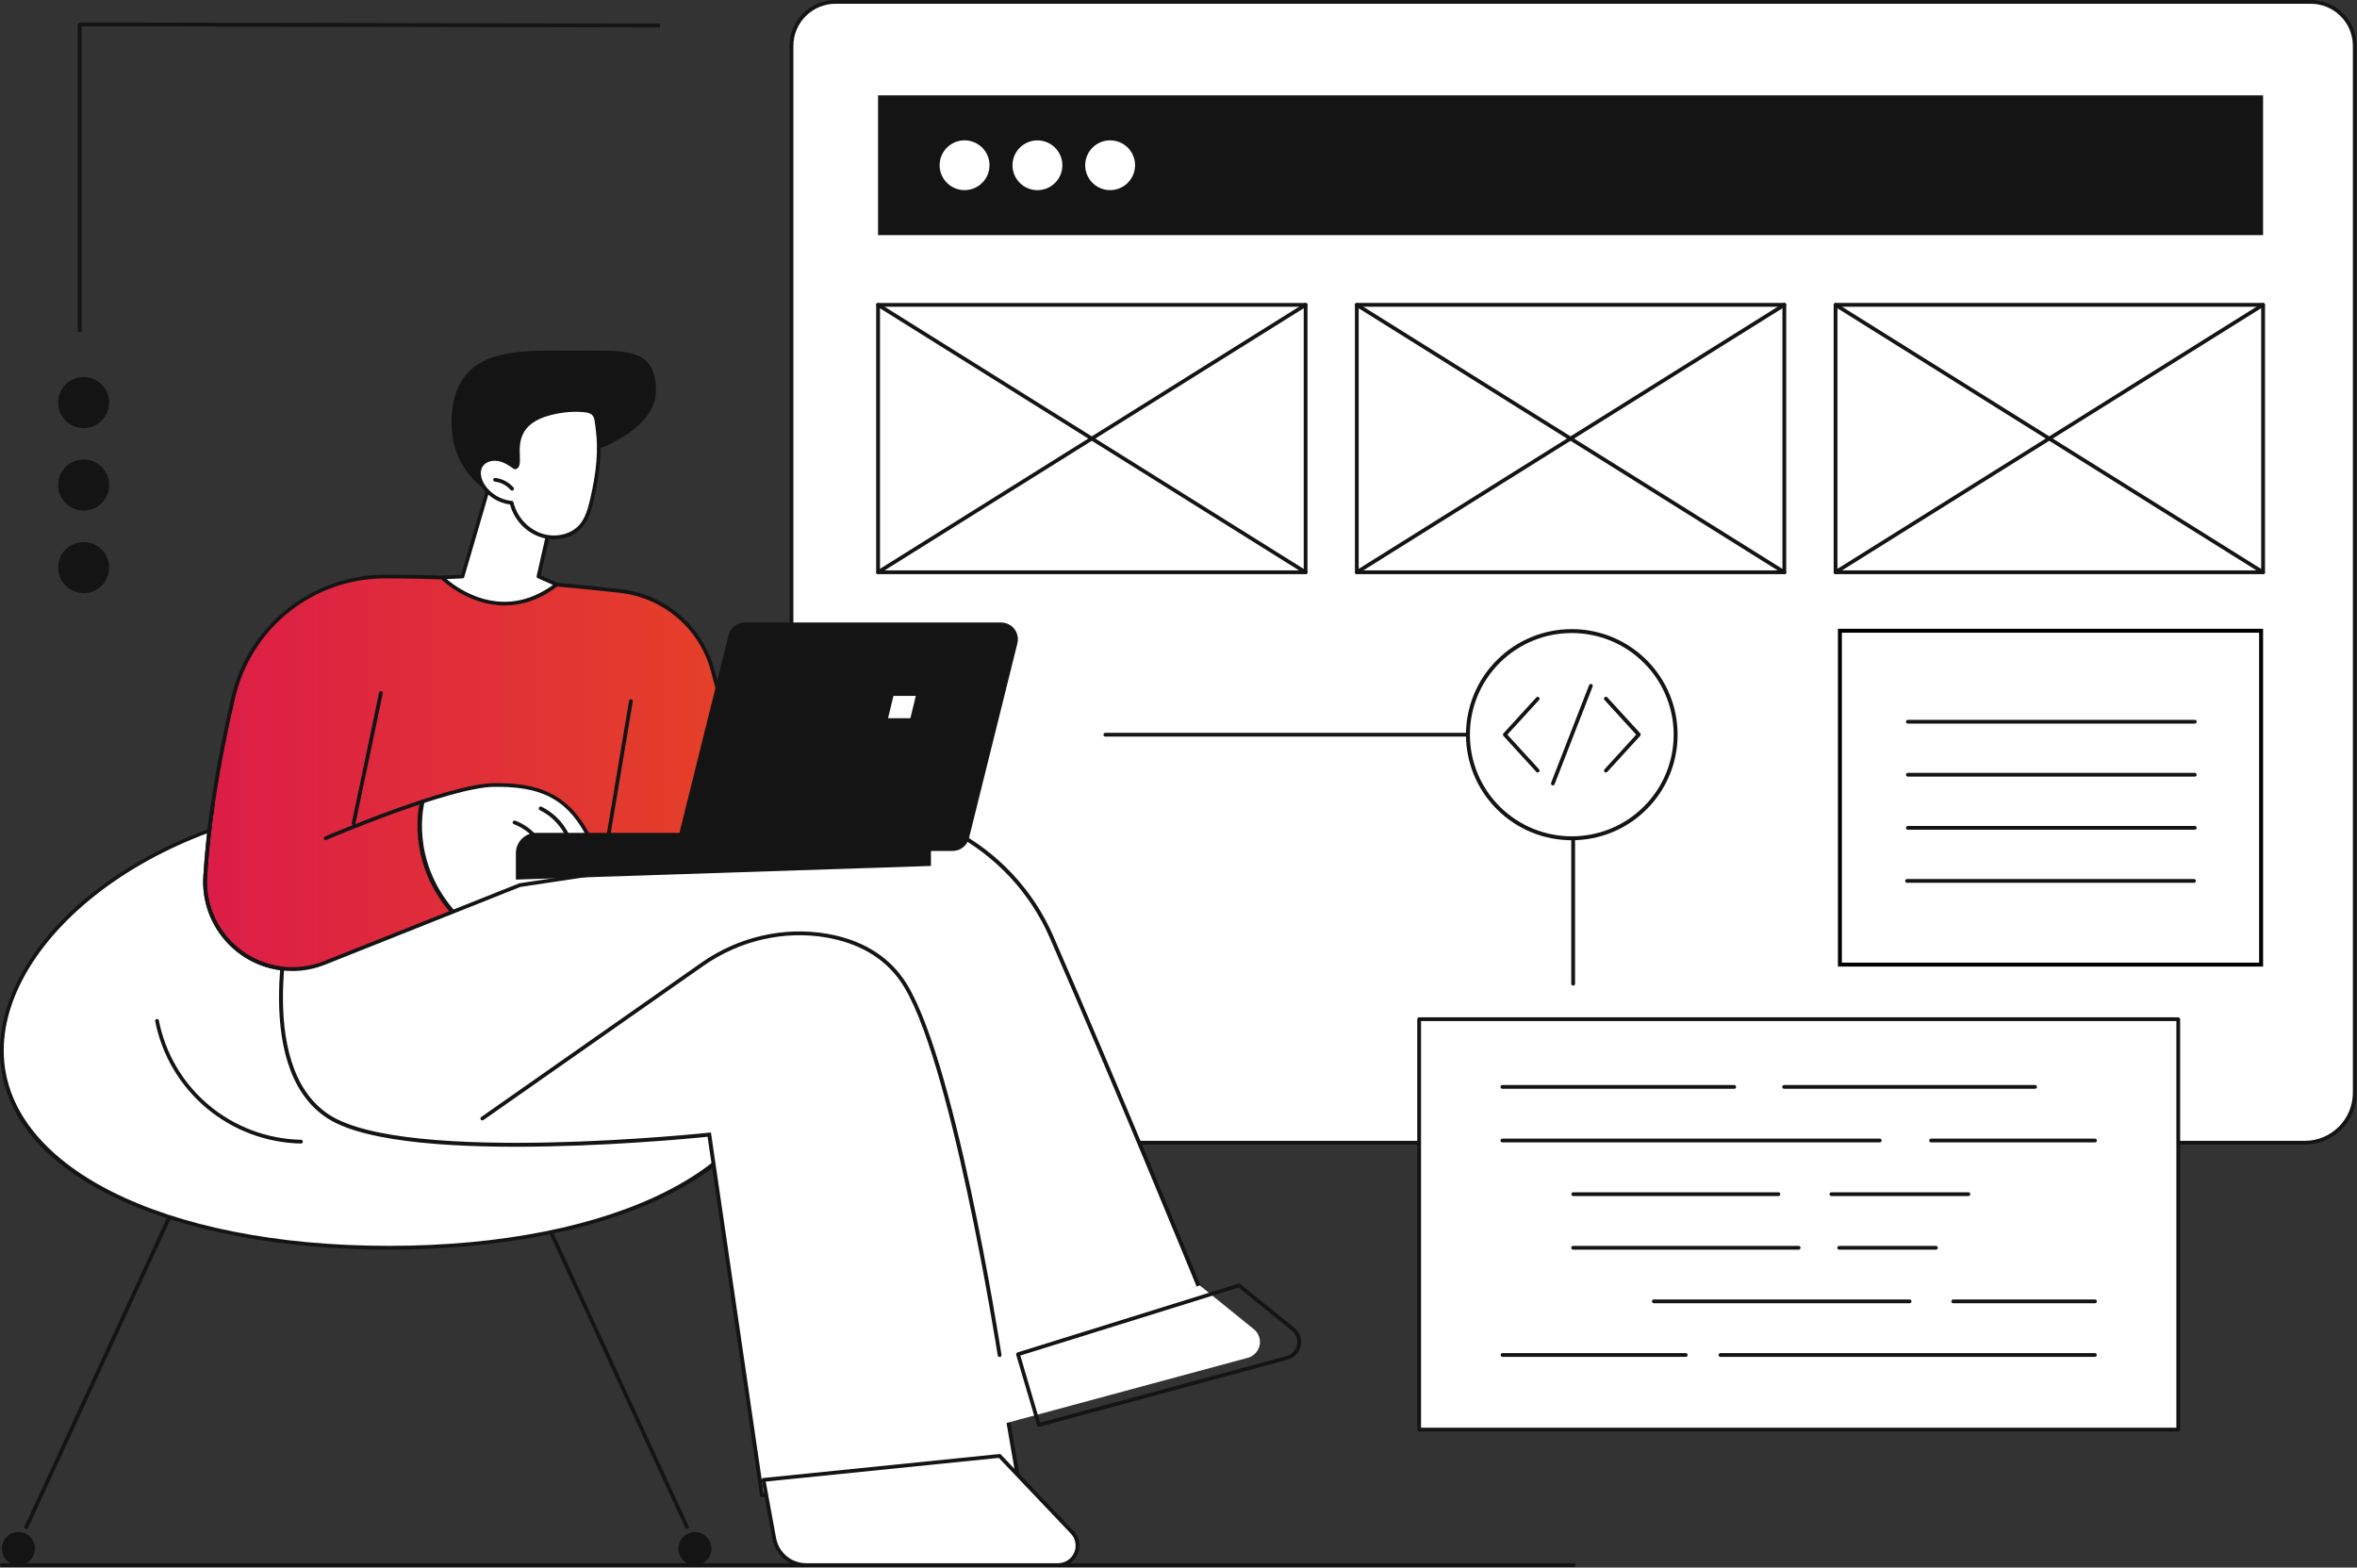 <svg width="600" height="399" viewBox="0 0 600 399" fill="none" xmlns="http://www.w3.org/2000/svg">
<rect x="0" y="0" width="600" height="399" fill="#333333" stroke="none"/>
<path d="M400.57 398.86H0.48C0.35 398.86 0.23 398.81 0.14 398.72C0.05 398.63 0 398.51 0 398.38C0 398.25 0.05 398.13 0.14 398.04C0.23 397.95 0.35 397.9 0.48 397.9H400.58C400.71 397.9 400.83 397.95 400.92 398.04C401.01 398.13 401.06 398.25 401.06 398.38C401.06 398.51 401.01 398.63 400.92 398.72C400.83 398.81 400.71 398.86 400.58 398.86H400.57Z" fill="#141414"/>
<path d="M212.7 290.86C209.72 290.86 206.87 289.68 204.77 287.58C202.67 285.48 201.49 282.64 201.49 279.67V11.66C201.49 8.69 202.67 5.85 204.78 3.75C206.88 1.65 209.74 0.47 212.71 0.47H588.23C591.2 0.47 594.06 1.65 596.16 3.75C598.26 5.85 599.44 8.69 599.44 11.66V278.17C599.44 281.54 598.1 284.76 595.71 287.14C593.32 289.52 590.09 290.86 586.72 290.86H212.7Z" fill="white"/>
<path d="M586.71 291.34H212.7C209.6 291.34 206.63 290.11 204.43 287.92C202.24 285.73 201 282.77 201 279.67V11.66C201 8.57 202.24 5.6 204.43 3.42C206.62 1.23 209.59 0 212.69 0H588.21C591.31 0 594.28 1.23 596.48 3.42C598.67 5.61 599.91 8.57 599.91 11.67V278.18C599.91 281.67 598.51 285.02 596.03 287.49C593.55 289.96 590.2 291.35 586.69 291.35L586.71 291.34ZM212.7 0.96C209.85 0.96 207.13 2.09 205.11 4.1C203.1 6.11 201.97 8.83 201.96 11.67V279.68C201.96 282.52 203.09 285.24 205.11 287.25C207.12 289.26 209.85 290.39 212.7 290.39H586.71C589.95 290.39 593.06 289.1 595.36 286.81C597.65 284.52 598.94 281.42 598.95 278.18V11.66C598.95 8.82 597.82 6.1 595.81 4.1C593.8 2.09 591.07 0.96 588.23 0.96H212.7Z" fill="#141414"/>
<path d="M576.09 146.15H467.26C467.2 146.15 467.13 146.14 467.08 146.11C467.02 146.09 466.97 146.05 466.92 146C466.88 145.96 466.84 145.9 466.82 145.84C466.8 145.78 466.78 145.72 466.78 145.66V77.59C466.78 77.53 466.79 77.46 466.82 77.41C466.84 77.35 466.88 77.3 466.92 77.25C466.97 77.21 467.02 77.17 467.08 77.15C467.14 77.13 467.2 77.11 467.26 77.11H576.09C576.15 77.11 576.22 77.12 576.27 77.15C576.33 77.17 576.38 77.21 576.43 77.25C576.48 77.29 576.51 77.35 576.54 77.41C576.56 77.47 576.58 77.53 576.58 77.59V145.66C576.58 145.72 576.57 145.79 576.54 145.84C576.52 145.9 576.48 145.95 576.44 146C576.39 146.05 576.34 146.08 576.28 146.11C576.22 146.13 576.16 146.15 576.1 146.15H576.09ZM467.74 145.19H575.61V78.08H467.74V145.19Z" fill="#141414"/>
<path d="M576.09 146.15C576 146.15 575.91 146.12 575.83 146.08L467 78.01C466.95 77.98 466.9 77.93 466.86 77.88C466.82 77.83 466.8 77.77 466.78 77.71C466.77 77.65 466.77 77.59 466.78 77.52C466.79 77.46 466.81 77.4 466.85 77.35C466.88 77.3 466.93 77.25 466.98 77.21C467.03 77.17 467.09 77.15 467.15 77.13C467.21 77.12 467.27 77.11 467.34 77.13C467.4 77.14 467.46 77.16 467.51 77.2L576.34 145.27C576.43 145.33 576.5 145.41 576.54 145.51C576.58 145.61 576.58 145.71 576.55 145.82C576.52 145.92 576.46 146.01 576.38 146.07C576.3 146.13 576.19 146.17 576.09 146.17V146.15Z" fill="#141414"/>
<path d="M467.25 146.15C467.15 146.15 467.04 146.12 466.96 146.05C466.88 145.99 466.82 145.9 466.79 145.8C466.76 145.7 466.77 145.59 466.8 145.49C466.84 145.39 466.91 145.31 467 145.25L575.83 77.18C575.94 77.11 576.07 77.09 576.19 77.12C576.31 77.15 576.42 77.22 576.49 77.33C576.56 77.44 576.58 77.57 576.55 77.69C576.52 77.81 576.44 77.92 576.34 77.99L467.51 146.06C467.43 146.11 467.34 146.13 467.25 146.13V146.15Z" fill="#141414"/>
<path d="M332.36 146.15H223.52C223.39 146.15 223.27 146.1 223.18 146.01C223.09 145.92 223.04 145.8 223.04 145.67V77.6C223.04 77.47 223.09 77.35 223.18 77.26C223.27 77.17 223.39 77.12 223.52 77.12H332.36C332.49 77.12 332.61 77.17 332.7 77.26C332.79 77.35 332.84 77.47 332.84 77.6V145.67C332.84 145.8 332.79 145.92 332.7 146.01C332.61 146.1 332.49 146.15 332.36 146.15ZM224.01 145.19H331.88V78.08H224.01V145.19Z" fill="#141414"/>
<path d="M332.36 146.15C332.27 146.15 332.18 146.12 332.11 146.08L223.27 78.01C223.16 77.94 223.09 77.83 223.06 77.71C223.03 77.59 223.06 77.46 223.12 77.35C223.19 77.24 223.3 77.17 223.42 77.14C223.54 77.11 223.68 77.14 223.78 77.2L332.61 145.27C332.7 145.33 332.76 145.41 332.8 145.51C332.84 145.61 332.84 145.71 332.81 145.81C332.78 145.91 332.72 146 332.64 146.06C332.56 146.12 332.46 146.16 332.35 146.16H332.36V146.15Z" fill="#141414"/>
<path d="M223.52 146.15C223.42 146.15 223.31 146.11 223.23 146.05C223.15 145.99 223.09 145.9 223.06 145.8C223.03 145.7 223.04 145.59 223.07 145.5C223.11 145.4 223.17 145.32 223.26 145.26L332.1 77.19C332.15 77.16 332.21 77.13 332.27 77.12C332.33 77.11 332.4 77.12 332.46 77.12C332.52 77.13 332.58 77.16 332.63 77.2C332.68 77.24 332.73 77.28 332.76 77.34C332.79 77.39 332.82 77.45 332.83 77.51C332.84 77.57 332.83 77.64 332.83 77.7C332.83 77.76 332.79 77.82 332.75 77.87C332.71 77.92 332.67 77.97 332.61 78L223.77 146.07C223.7 146.12 223.61 146.14 223.52 146.14V146.15Z" fill="#141414"/>
<path d="M576.09 24.27H223.52V59.85H576.09V24.27Z" fill="#141414"/>
<path d="M251.84 42.83C252.27 39.36 249.79 36.2 246.31 35.77C242.83 35.35 239.66 37.82 239.24 41.29C238.81 44.76 241.29 47.92 244.77 48.35C248.25 48.77 251.42 46.3 251.84 42.83Z" fill="white"/>
<path d="M270.27 43.51C271.07 40.1 268.94 36.7 265.53 35.9C262.11 35.11 258.7 37.22 257.91 40.63C257.11 44.04 259.24 47.44 262.65 48.24C266.07 49.03 269.48 46.92 270.27 43.51Z" fill="white"/>
<path d="M288.93 42.45C289.15 38.96 286.49 35.95 282.99 35.74C279.49 35.52 276.48 38.18 276.26 41.67C276.04 45.16 278.7 48.17 282.2 48.38C285.7 48.6 288.71 45.94 288.93 42.45Z" fill="white"/>
<path d="M575.59 160.55V245.531H468.37V160.55H575.59Z" fill="white" stroke="black"/>
<path d="M454.22 146.15H345.39C345.33 146.15 345.26 146.14 345.21 146.11C345.15 146.09 345.1 146.05 345.05 146C345 145.96 344.97 145.9 344.95 145.84C344.93 145.78 344.91 145.72 344.91 145.66V77.59C344.91 77.53 344.92 77.46 344.95 77.41C344.97 77.35 345.01 77.3 345.05 77.25C345.09 77.21 345.15 77.17 345.21 77.15C345.27 77.13 345.33 77.11 345.39 77.11H454.22C454.28 77.11 454.35 77.12 454.4 77.15C454.46 77.17 454.51 77.21 454.56 77.25C454.6 77.29 454.64 77.35 454.66 77.41C454.68 77.47 454.7 77.53 454.7 77.59V145.66C454.7 145.79 454.65 145.91 454.56 146C454.47 146.09 454.35 146.14 454.22 146.14V146.15ZM345.87 145.19H453.74V78.08H345.87V145.19Z" fill="#141414"/>
<path d="M454.22 146.15C454.13 146.15 454.04 146.12 453.96 146.08L345.13 78.01C345.08 77.98 345.03 77.93 344.99 77.88C344.95 77.83 344.93 77.77 344.91 77.71C344.89 77.65 344.89 77.59 344.91 77.52C344.92 77.46 344.94 77.4 344.98 77.35C345.01 77.3 345.06 77.25 345.11 77.21C345.16 77.17 345.22 77.15 345.28 77.13C345.34 77.12 345.4 77.11 345.47 77.13C345.53 77.14 345.59 77.16 345.65 77.2L454.48 145.27C454.57 145.33 454.64 145.41 454.68 145.51C454.72 145.61 454.72 145.71 454.69 145.82C454.66 145.92 454.6 146.01 454.52 146.07C454.44 146.13 454.33 146.17 454.23 146.17L454.22 146.15Z" fill="#141414"/>
<path d="M345.39 146.15C345.29 146.15 345.18 146.12 345.1 146.05C345.02 145.99 344.96 145.9 344.93 145.8C344.9 145.7 344.91 145.59 344.94 145.49C344.98 145.39 345.05 145.31 345.14 145.25L453.97 77.18C454.02 77.15 454.08 77.12 454.15 77.11C454.21 77.1 454.28 77.11 454.34 77.11C454.4 77.12 454.46 77.15 454.51 77.19C454.56 77.23 454.61 77.27 454.64 77.33C454.67 77.38 454.7 77.44 454.71 77.5C454.72 77.56 454.71 77.63 454.71 77.69C454.71 77.75 454.67 77.81 454.63 77.86C454.59 77.91 454.55 77.96 454.49 77.99L345.66 146.06C345.58 146.11 345.49 146.13 345.4 146.13L345.39 146.15Z" fill="#141414"/>
<path d="M558.71 184.19H485.67C485.54 184.19 485.42 184.14 485.33 184.05C485.24 183.96 485.19 183.84 485.19 183.71C485.19 183.58 485.24 183.46 485.33 183.37C485.42 183.28 485.54 183.23 485.67 183.23H558.71C558.84 183.23 558.96 183.28 559.05 183.37C559.14 183.46 559.19 183.58 559.19 183.71C559.19 183.84 559.14 183.96 559.05 184.05C558.96 184.14 558.84 184.19 558.71 184.19Z" fill="#141414"/>
<path d="M558.71 197.68H485.67C485.54 197.68 485.42 197.63 485.33 197.54C485.24 197.45 485.19 197.33 485.19 197.2C485.19 197.07 485.24 196.95 485.33 196.86C485.42 196.77 485.54 196.72 485.67 196.72H558.71C558.84 196.72 558.96 196.77 559.05 196.86C559.14 196.95 559.19 197.07 559.19 197.2C559.19 197.33 559.14 197.45 559.05 197.54C558.96 197.63 558.84 197.68 558.71 197.68Z" fill="#141414"/>
<path d="M558.71 211.2H485.67C485.54 211.2 485.42 211.15 485.33 211.06C485.24 210.97 485.19 210.85 485.19 210.72C485.19 210.59 485.24 210.47 485.33 210.38C485.42 210.29 485.54 210.24 485.67 210.24H558.71C558.84 210.24 558.96 210.29 559.05 210.38C559.14 210.47 559.19 210.59 559.19 210.72C559.19 210.85 559.14 210.97 559.05 211.06C558.96 211.15 558.84 211.2 558.71 211.2Z" fill="#141414"/>
<path d="M558.51 224.71H485.46C485.33 224.71 485.21 224.66 485.12 224.57C485.03 224.48 484.98 224.36 484.98 224.23C484.98 224.1 485.03 223.98 485.12 223.89C485.21 223.8 485.33 223.75 485.46 223.75H558.51C558.64 223.75 558.76 223.8 558.85 223.89C558.94 223.98 558.99 224.1 558.99 224.23C558.99 224.36 558.94 224.48 558.85 224.57C558.76 224.66 558.64 224.71 558.51 224.71Z" fill="#141414"/>
<path d="M400.46 250.87C400.33 250.87 400.21 250.82 400.12 250.73C400.03 250.64 399.98 250.52 399.98 250.39V187.49H281.34C281.22 187.49 281.1 187.43 281.02 187.34C280.94 187.25 280.89 187.13 280.89 187.01C280.89 186.89 280.94 186.77 281.02 186.68C281.1 186.59 281.22 186.54 281.34 186.53H400.47C400.6 186.53 400.72 186.58 400.81 186.67C400.9 186.76 400.95 186.88 400.95 187.01V250.38C400.95 250.44 400.94 250.51 400.92 250.57C400.9 250.63 400.86 250.68 400.82 250.73C400.77 250.77 400.72 250.81 400.66 250.84C400.6 250.86 400.54 250.88 400.47 250.88L400.46 250.87Z" fill="#141414"/>
<path d="M418.81 168.36C429.13 178.66 429.13 195.35 418.81 205.65C408.49 215.95 391.75 215.95 381.42 205.65C371.1 195.35 371.1 178.65 381.42 168.36C391.74 158.06 408.48 158.06 418.81 168.36Z" fill="white" stroke="#141414"/>
<path d="M391.44 196.64C391.37 196.64 391.31 196.63 391.25 196.6C391.19 196.57 391.13 196.53 391.09 196.48L382.72 187.33C382.64 187.24 382.59 187.12 382.59 187C382.59 186.88 382.64 186.76 382.72 186.67L391.09 177.52C391.09 177.52 391.18 177.44 391.24 177.41C391.3 177.38 391.36 177.37 391.42 177.37C391.48 177.37 391.55 177.37 391.61 177.4C391.67 177.42 391.73 177.46 391.77 177.5C391.82 177.54 391.85 177.59 391.88 177.65C391.91 177.71 391.92 177.77 391.92 177.83C391.92 177.89 391.92 177.96 391.89 178.01C391.87 178.07 391.84 178.12 391.79 178.17L383.72 187L391.79 195.83C391.79 195.83 391.86 195.93 391.89 195.99C391.91 196.05 391.92 196.11 391.92 196.17C391.92 196.23 391.9 196.29 391.87 196.35C391.84 196.41 391.81 196.46 391.76 196.5C391.67 196.58 391.56 196.63 391.43 196.63L391.44 196.64Z" fill="#141414"/>
<path d="M408.8 196.64C408.68 196.64 408.56 196.59 408.48 196.51C408.39 196.42 408.33 196.3 408.32 196.18C408.32 196.05 408.36 195.93 408.44 195.83L416.51 187L408.44 178.17C408.35 178.08 408.31 177.95 408.31 177.82C408.31 177.69 408.37 177.57 408.47 177.48C408.56 177.39 408.69 177.35 408.82 177.35C408.95 177.35 409.07 177.41 409.16 177.5L417.53 186.65C417.61 186.74 417.66 186.86 417.66 186.98C417.66 187.1 417.62 187.22 417.53 187.31L409.16 196.46C409.16 196.46 409.06 196.55 409 196.57C408.94 196.6 408.87 196.61 408.81 196.61L408.8 196.64Z" fill="#141414"/>
<path d="M395.29 199.92C395.21 199.92 395.14 199.9 395.07 199.86C395 199.82 394.94 199.77 394.9 199.71C394.86 199.65 394.83 199.57 394.82 199.49C394.82 199.41 394.82 199.34 394.85 199.26L404.52 174.4C404.57 174.28 404.66 174.19 404.78 174.13C404.9 174.08 405.03 174.08 405.15 174.13C405.27 174.18 405.37 174.27 405.42 174.38C405.47 174.5 405.47 174.63 405.42 174.75L395.74 199.61C395.71 199.7 395.65 199.78 395.57 199.83C395.49 199.88 395.4 199.92 395.3 199.92H395.29Z" fill="#141414"/>
<path d="M554.49 259.43H361.26V363.88H554.49V259.43Z" fill="white"/>
<path d="M554.49 364.36H361.26C361.13 364.36 361.01 364.31 360.92 364.22C360.83 364.13 360.78 364.01 360.78 363.88V259.43C360.78 259.37 360.79 259.31 360.82 259.25C360.84 259.19 360.88 259.14 360.92 259.09C360.96 259.04 361.02 259.01 361.08 258.99C361.14 258.97 361.2 258.95 361.26 258.95H554.49C554.55 258.95 554.62 258.96 554.67 258.99C554.73 259.01 554.78 259.05 554.83 259.09C554.88 259.13 554.91 259.19 554.94 259.25C554.96 259.31 554.98 259.37 554.98 259.43V363.88C554.98 364.01 554.93 364.13 554.84 364.22C554.75 364.31 554.63 364.36 554.5 364.36H554.49ZM361.74 363.4H554.02V259.91H361.74V363.4Z" fill="#141414"/>
<path d="M518.05 277.14H454.17C454.04 277.14 453.92 277.09 453.83 277C453.74 276.91 453.69 276.79 453.69 276.66C453.69 276.53 453.74 276.41 453.83 276.32C453.92 276.23 454.04 276.18 454.17 276.18H518.05C518.18 276.18 518.3 276.23 518.39 276.32C518.48 276.41 518.53 276.53 518.53 276.66C518.53 276.79 518.48 276.91 518.39 277C518.3 277.09 518.18 277.14 518.05 277.14Z" fill="#141414"/>
<path d="M441.46 277.14H382.44C382.31 277.14 382.19 277.09 382.1 277C382.01 276.91 381.96 276.79 381.96 276.66C381.96 276.53 382.01 276.41 382.1 276.32C382.19 276.23 382.31 276.18 382.44 276.18H441.46C441.59 276.18 441.71 276.23 441.8 276.32C441.89 276.41 441.94 276.53 441.94 276.66C441.94 276.79 441.89 276.91 441.8 277C441.71 277.09 441.59 277.14 441.46 277.14Z" fill="#141414"/>
<path d="M533.31 290.79H491.58C491.45 290.79 491.33 290.74 491.24 290.65C491.15 290.56 491.1 290.44 491.1 290.31C491.1 290.18 491.15 290.06 491.24 289.97C491.33 289.88 491.45 289.83 491.58 289.83H533.31C533.44 289.83 533.56 289.88 533.65 289.97C533.74 290.06 533.79 290.18 533.79 290.31C533.79 290.44 533.74 290.56 533.65 290.65C533.56 290.74 533.44 290.79 533.31 290.79Z" fill="#141414"/>
<path d="M478.52 290.79H382.44C382.31 290.79 382.19 290.74 382.1 290.65C382.01 290.56 381.96 290.44 381.96 290.31C381.96 290.18 382.01 290.06 382.1 289.97C382.19 289.88 382.31 289.83 382.44 289.83H478.52C478.65 289.83 478.77 289.88 478.86 289.97C478.95 290.06 479 290.18 479 290.31C479 290.44 478.95 290.56 478.86 290.65C478.77 290.74 478.65 290.79 478.52 290.79Z" fill="#141414"/>
<path d="M501.11 304.44H466.17C466.05 304.44 465.93 304.38 465.85 304.29C465.77 304.2 465.72 304.08 465.72 303.96C465.72 303.84 465.77 303.72 465.85 303.63C465.93 303.54 466.05 303.49 466.17 303.48H501.11C501.23 303.48 501.35 303.54 501.43 303.63C501.51 303.72 501.56 303.84 501.56 303.96C501.56 304.08 501.51 304.2 501.43 304.29C501.35 304.38 501.23 304.43 501.11 304.44Z" fill="#141414"/>
<path d="M452.75 304.44H400.45C400.33 304.44 400.21 304.38 400.13 304.29C400.05 304.2 400 304.08 400 303.96C400 303.84 400.05 303.72 400.13 303.63C400.21 303.54 400.33 303.49 400.45 303.48H452.75C452.87 303.48 452.99 303.54 453.07 303.63C453.15 303.72 453.2 303.84 453.2 303.96C453.2 304.08 453.15 304.2 453.07 304.29C452.99 304.38 452.87 304.43 452.75 304.44Z" fill="#141414"/>
<path d="M492.81 318.09H468.18C468.05 318.09 467.93 318.04 467.84 317.95C467.75 317.86 467.7 317.74 467.7 317.61C467.7 317.48 467.75 317.36 467.84 317.27C467.93 317.18 468.05 317.13 468.18 317.13H492.81C492.94 317.13 493.06 317.18 493.15 317.27C493.24 317.36 493.29 317.48 493.29 317.61C493.29 317.74 493.24 317.86 493.15 317.95C493.06 318.04 492.94 318.09 492.81 318.09Z" fill="#141414"/>
<path d="M457.87 318.09H400.45C400.32 318.09 400.2 318.04 400.11 317.95C400.02 317.86 399.97 317.74 399.97 317.61C399.97 317.48 400.02 317.36 400.11 317.27C400.2 317.18 400.32 317.13 400.45 317.13H457.87C458 317.13 458.12 317.18 458.21 317.27C458.3 317.36 458.35 317.48 458.35 317.61C458.35 317.74 458.3 317.86 458.21 317.95C458.12 318.04 458 318.09 457.87 318.09Z" fill="#141414"/>
<path d="M533.31 331.73H497.22C497.09 331.73 496.97 331.68 496.88 331.59C496.79 331.5 496.74 331.38 496.74 331.25C496.74 331.12 496.79 331 496.88 330.91C496.97 330.82 497.09 330.77 497.22 330.77H533.31C533.44 330.77 533.56 330.82 533.65 330.91C533.74 331 533.79 331.12 533.79 331.25C533.79 331.38 533.74 331.5 533.65 331.59C533.56 331.68 533.44 331.73 533.31 331.73Z" fill="#141414"/>
<path d="M486.11 331.73H421C420.87 331.73 420.75 331.68 420.66 331.59C420.57 331.5 420.52 331.38 420.52 331.25C420.52 331.12 420.57 331 420.66 330.91C420.75 330.82 420.87 330.77 421 330.77H486.11C486.24 330.77 486.36 330.82 486.45 330.91C486.54 331 486.59 331.12 486.59 331.25C486.59 331.38 486.54 331.5 486.45 331.59C486.36 331.68 486.24 331.73 486.11 331.73Z" fill="#141414"/>
<path d="M533.31 345.38H437.93C437.81 345.38 437.69 345.32 437.61 345.23C437.53 345.14 437.48 345.02 437.48 344.9C437.48 344.78 437.53 344.66 437.61 344.57C437.69 344.48 437.81 344.43 437.93 344.42H533.31C533.43 344.42 533.55 344.48 533.63 344.57C533.71 344.66 533.76 344.78 533.76 344.9C533.76 345.02 533.71 345.14 533.63 345.23C533.55 345.32 533.43 345.37 533.31 345.38Z" fill="#141414"/>
<path d="M429.16 345.38H382.45C382.33 345.38 382.21 345.32 382.13 345.23C382.05 345.14 382 345.02 382 344.9C382 344.78 382.05 344.66 382.13 344.57C382.21 344.48 382.33 344.43 382.45 344.42H429.16C429.28 344.42 429.4 344.48 429.48 344.57C429.56 344.66 429.61 344.78 429.61 344.9C429.61 345.02 429.56 345.14 429.48 345.23C429.4 345.32 429.28 345.37 429.16 345.38Z" fill="#141414"/>
<path d="M6.7 389.2C6.63 389.2 6.56 389.19 6.5 389.16C6.44 389.13 6.39 389.1 6.35 389.05C6.31 389 6.27 388.95 6.25 388.89C6.23 388.83 6.22 388.77 6.22 388.71C6.22 388.65 6.24 388.59 6.26 388.53L65.91 259.24C65.94 259.18 65.97 259.13 66.02 259.09C66.07 259.05 66.12 259.01 66.18 258.99C66.24 258.97 66.3 258.96 66.37 258.96C66.43 258.96 66.5 258.98 66.55 259C66.61 259.03 66.66 259.06 66.7 259.11C66.74 259.16 66.78 259.21 66.8 259.27C66.82 259.33 66.83 259.39 66.83 259.45C66.83 259.51 66.81 259.57 66.79 259.63L7.14 388.92C7.1 389 7.04 389.07 6.96 389.12C6.88 389.17 6.79 389.2 6.7 389.2Z" fill="#141414"/>
<path d="M5.49 398.3C7.78 397.86 9.28 395.65 8.84 393.37C8.4 391.09 6.19 389.59 3.9 390.03C1.61 390.47 0.11 392.68 0.55 394.96C0.99 397.24 3.2 398.74 5.49 398.3Z" fill="#141414"/>
<path d="M174.89 389.2C174.8 389.2 174.71 389.17 174.63 389.12C174.55 389.07 174.49 389 174.45 388.92L114.8 259.63C114.77 259.57 114.76 259.51 114.76 259.45C114.76 259.39 114.76 259.32 114.79 259.27C114.82 259.22 114.85 259.16 114.89 259.11C114.93 259.06 114.99 259.03 115.04 259C115.1 258.97 115.16 258.96 115.22 258.96C115.28 258.96 115.35 258.96 115.4 258.99C115.46 259.01 115.51 259.04 115.56 259.09C115.61 259.13 115.64 259.19 115.67 259.24L175.32 388.53C175.35 388.59 175.36 388.65 175.36 388.71C175.36 388.77 175.36 388.84 175.33 388.89C175.31 388.95 175.27 389 175.23 389.05C175.19 389.1 175.13 389.13 175.08 389.16C175.02 389.19 174.95 389.2 174.88 389.2H174.89Z" fill="#141414"/>
<path d="M180.49 396.4C181.72 394.42 181.1 391.83 179.12 390.61C177.14 389.39 174.54 390 173.31 391.98C172.08 393.96 172.7 396.55 174.68 397.77C176.66 398.99 179.26 398.38 180.49 396.4Z" fill="#141414"/>
<path d="M197.5 267.41C197.5 298.93 153.39 317.6 98.99 317.6C44.59 317.6 0.48 298.94 0.48 267.41C0.48 235.88 44.58 203.45 98.98 203.45C153.38 203.45 197.5 235.88 197.5 267.41Z" fill="white"/>
<path d="M98.98 318.09C71.72 318.09 46.91 313.36 29.12 304.77C10.07 295.57 0.01 282.65 0.01 267.42C0.01 252.19 10.6 235.71 29.07 223.22C48.38 210.17 73.21 202.98 98.99 202.98C124.77 202.98 149.61 210.17 168.91 223.22C187.38 235.71 197.97 251.81 197.97 267.42C197.97 283.03 187.9 295.57 168.84 304.77C151.07 313.36 126.26 318.09 98.99 318.09H98.98ZM98.98 203.94C42.87 203.94 0.95 237.45 0.95 267.41C0.95 296.68 41.27 317.12 98.98 317.12C156.69 317.12 197.01 296.68 197.01 267.41C197.01 237.45 155.1 203.94 98.98 203.94Z" fill="#141414"/>
<path d="M39.97 259.84C41.64 268.37 46.19 276.08 52.86 281.67C59.53 287.27 67.92 290.41 76.63 290.59L39.97 259.84Z" fill="white"/>
<path d="M76.63 291.08C67.81 290.9 59.31 287.71 52.56 282.05C45.81 276.38 41.2 268.58 39.51 259.94C39.5 259.88 39.5 259.82 39.51 259.75C39.52 259.69 39.55 259.63 39.58 259.58C39.62 259.53 39.66 259.48 39.71 259.45C39.76 259.41 39.82 259.39 39.88 259.38C39.94 259.37 40.01 259.37 40.07 259.38C40.13 259.39 40.19 259.42 40.24 259.45C40.29 259.48 40.34 259.53 40.37 259.58C40.4 259.63 40.43 259.69 40.44 259.75C42.09 268.17 46.58 275.78 53.17 281.31C59.76 286.83 68.04 289.94 76.64 290.12C76.76 290.12 76.88 290.18 76.96 290.27C77.04 290.36 77.09 290.48 77.09 290.6C77.09 290.72 77.04 290.84 76.96 290.93C76.88 291.02 76.76 291.07 76.64 291.08H76.62H76.63Z" fill="#141414"/>
<path d="M74.55 229.99C74.55 229.99 63.51 271.25 83.63 284.23C103.4 297 180.55 288.81 180.55 288.81L193.97 380.55C193.97 380.55 223.62 384.88 259.01 375.41L254.22 347.64L305.26 327.72C305.26 327.72 284.52 277.09 267.68 238.48C262.65 226.94 253.82 217.47 242.66 211.6C231.5 205.74 218.67 203.84 206.29 206.23C185.29 210.28 155.98 216.66 116.97 226.7L74.56 229.99H74.55Z" fill="white" stroke="#141414" stroke-miterlimit="10"/>
<path d="M192.75 213.34L181.46 170.82C180.03 165.43 177 160.59 172.76 156.94C168.52 153.29 163.28 151.01 157.72 150.39C142.55 148.69 120.22 146.72 98.12 146.73C79.6 146.73 63.53 159.56 59.36 177.56C56.23 191.07 53.16 207.57 52.23 223.17C51.27 239.38 67.51 251.09 82.63 245.07L132.34 225.28L152.77 222.2L192.74 213.34H192.75Z" fill="url(#paint0_linear_0_1)"/>
<path d="M107.31 203.94C107.31 203.94 104.43 222.97 115.42 232.02C116.58 231.57 118.45 230.83 120.73 229.89C127.24 227.19 128.9 226.19 132.34 225.28C134.56 224.7 134.9 224.84 139.68 224.14C142.77 223.69 147.13 222.97 152.42 221.83C152.34 221.43 152.22 220.85 152.05 220.16C151.75 218.93 150.2 212.74 147.6 208.82C143.39 202.5 135.52 200.74 133.17 200.22C127.4 198.93 122.67 199.9 117.09 201.03C112.98 201.87 109.65 203.01 107.3 203.93L107.31 203.94Z" fill="white"/>
<path d="M74.38 247.16C71.29 247.16 68.23 246.51 65.39 245.29C62.55 244.07 60 242.27 57.88 240.02C55.76 237.77 54.13 235.12 53.07 232.22C52.02 229.32 51.57 226.24 51.75 223.16C52.53 209.9 54.94 194.52 58.89 177.47C60.94 168.62 65.93 160.71 73.05 155.05C80.17 149.39 89.01 146.29 98.12 146.27C120.37 146.27 142.83 148.25 157.77 149.93C163.43 150.54 168.78 152.85 173.09 156.56C177.4 160.27 180.48 165.2 181.92 170.7L193.21 213.23C193.23 213.29 193.23 213.36 193.21 213.42C193.21 213.48 193.18 213.54 193.14 213.6C193.11 213.66 193.06 213.7 193.01 213.74C192.96 213.78 192.9 213.81 192.83 213.82L152.84 222.69L132.43 225.77L82.78 245.54C80.1 246.61 77.24 247.17 74.35 247.17L74.38 247.16ZM98.32 147.22H98.13C79.74 147.22 63.99 159.75 59.84 177.68C55.91 194.68 53.5 210 52.72 223.21C52.5 226.85 53.21 230.49 54.78 233.79C56.35 237.09 58.72 239.94 61.69 242.08C64.66 244.22 68.12 245.57 71.75 246.02C75.38 246.47 79.07 245.99 82.47 244.64L132.17 224.85C132.17 224.85 132.24 224.83 132.28 224.82L152.71 221.74L192.16 212.98L181 170.94C179.61 165.63 176.64 160.87 172.47 157.29C168.3 153.71 163.14 151.48 157.68 150.89C142.8 149.21 120.45 147.23 98.32 147.23V147.22Z" fill="#141414"/>
<path d="M90.02 210.02C90.02 210.02 89.95 210.02 89.92 210.02C89.8 209.99 89.69 209.92 89.62 209.81C89.55 209.7 89.52 209.57 89.55 209.45L96.51 176.25C96.54 176.13 96.62 176.03 96.72 175.96C96.83 175.9 96.95 175.87 97.07 175.9C97.19 175.93 97.3 176 97.37 176.1C97.44 176.2 97.47 176.32 97.45 176.45L90.49 209.65C90.47 209.76 90.41 209.85 90.32 209.92C90.24 209.99 90.13 210.02 90.02 210.02Z" fill="#141414"/>
<path d="M150.45 214.65C150.36 214.65 150.27 214.62 150.19 214.57C150.11 214.52 150.05 214.45 150.01 214.37C144.52 202.5 136.67 200.18 125.77 200.28C114.63 200.38 83.44 213.63 83.13 213.77C83.07 213.81 83.01 213.83 82.94 213.84C82.87 213.85 82.8 213.84 82.74 213.82C82.67 213.8 82.61 213.76 82.56 213.72C82.51 213.67 82.47 213.62 82.44 213.56C82.41 213.5 82.4 213.43 82.4 213.36C82.4 213.29 82.42 213.22 82.45 213.16C82.48 213.1 82.52 213.04 82.57 213C82.62 212.96 82.68 212.92 82.75 212.91C84.04 212.36 114.42 199.45 125.76 199.34C136.72 199.23 145.19 201.69 150.89 213.98C150.92 214.04 150.93 214.1 150.93 214.16C150.93 214.22 150.93 214.29 150.9 214.34C150.88 214.4 150.84 214.45 150.8 214.5C150.76 214.55 150.7 214.58 150.65 214.61C150.58 214.64 150.51 214.65 150.44 214.65H150.45Z" fill="#141414"/>
<path d="M139.29 219.66C139.18 219.66 139.07 219.62 138.98 219.55C138.89 219.48 138.84 219.38 138.82 219.27C138.41 217.14 137.47 215.16 136.07 213.5C134.67 211.84 132.87 210.57 130.84 209.8C130.78 209.78 130.72 209.75 130.67 209.71C130.62 209.67 130.58 209.62 130.55 209.56C130.52 209.5 130.5 209.44 130.5 209.37C130.5 209.3 130.5 209.24 130.53 209.18C130.55 209.12 130.59 209.06 130.63 209.01C130.67 208.96 130.73 208.92 130.79 208.9C130.85 208.87 130.92 208.86 130.98 208.86C131.05 208.86 131.11 208.87 131.17 208.9C133.36 209.73 135.29 211.1 136.8 212.88C138.3 214.66 139.32 216.8 139.76 219.09C139.77 219.15 139.77 219.22 139.76 219.28C139.75 219.34 139.72 219.4 139.69 219.45C139.66 219.5 139.61 219.55 139.56 219.58C139.51 219.61 139.45 219.64 139.38 219.65C139.35 219.65 139.32 219.65 139.3 219.65L139.29 219.66Z" fill="#141414"/>
<path d="M145.69 217.09C145.58 217.09 145.47 217.05 145.38 216.98C145.29 216.91 145.24 216.8 145.22 216.69C144.84 214.45 143.93 212.34 142.58 210.52C141.22 208.7 139.45 207.23 137.42 206.22C137.3 206.16 137.21 206.06 137.17 205.94C137.13 205.82 137.13 205.69 137.19 205.57C137.25 205.45 137.35 205.37 137.47 205.32C137.59 205.28 137.73 205.28 137.84 205.34C140.02 206.42 141.91 207.99 143.36 209.94C144.81 211.88 145.78 214.15 146.18 216.54C146.2 216.67 146.17 216.79 146.09 216.9C146.02 217 145.9 217.07 145.78 217.09C145.75 217.09 145.72 217.09 145.7 217.09H145.69Z" fill="#141414"/>
<path d="M153.61 220.72H153.53C153.4 220.7 153.29 220.63 153.22 220.52C153.15 220.42 153.12 220.29 153.14 220.16L160.13 178.39C160.13 178.33 160.16 178.27 160.19 178.21C160.22 178.16 160.27 178.11 160.32 178.07C160.37 178.03 160.43 178.01 160.49 177.99C160.55 177.98 160.62 177.97 160.68 177.99C160.74 178 160.8 178.02 160.86 178.06C160.92 178.1 160.96 178.14 161 178.19C161.04 178.24 161.06 178.3 161.08 178.36C161.09 178.42 161.09 178.49 161.08 178.55L154.09 220.32C154.07 220.43 154.01 220.53 153.93 220.6C153.84 220.67 153.73 220.71 153.62 220.71L153.61 220.72Z" fill="#141414"/>
<path d="M124.54 123.45L117.73 146.75L112.49 146.99C112.49 146.99 126.06 160.71 141.71 148.8L137.08 146.74L140.33 132.43L124.54 123.45Z" fill="white"/>
<path d="M128.47 154.11C119.03 154.11 112.26 147.42 112.17 147.33C112.11 147.26 112.06 147.18 112.04 147.09C112.02 147 112.04 146.91 112.06 146.82C112.09 146.73 112.15 146.66 112.23 146.6C112.3 146.55 112.39 146.52 112.49 146.51L117.38 146.29L124.09 123.32C124.11 123.25 124.14 123.19 124.19 123.13C124.24 123.08 124.3 123.03 124.37 123.01C124.44 122.99 124.51 122.97 124.58 122.98C124.65 122.98 124.72 123.01 124.79 123.04L140.59 132.01C140.68 132.06 140.75 132.14 140.79 132.23C140.83 132.32 140.84 132.43 140.82 132.53L137.64 146.46L141.91 148.36C141.98 148.4 142.05 148.45 142.1 148.52C142.15 148.59 142.18 148.67 142.19 148.75C142.2 148.83 142.19 148.92 142.16 148.99C142.13 149.07 142.07 149.13 142.01 149.18C137.21 152.83 132.58 154.11 128.47 154.11ZM113.7 147.41C116 149.34 118.62 150.87 121.44 151.91C128.12 154.32 134.62 153.31 140.77 148.89L136.89 147.16C136.79 147.11 136.71 147.04 136.65 146.94C136.59 146.84 136.59 146.73 136.61 146.62L139.78 132.65L124.82 124.15L118.18 146.88C118.15 146.98 118.09 147.06 118.02 147.12C117.94 147.18 117.85 147.22 117.75 147.22L113.69 147.4L113.7 147.41Z" fill="#141414"/>
<path d="M148.81 115.55C148.81 115.55 167.18 110.4 166.99 99.19C166.8 87.98 158.49 89.34 145.51 89.27C131.31 89.19 116.18 88.4 115.01 105.7C113.84 123.01 129.32 127.71 129.32 127.71L148.81 115.54V115.55Z" fill="#141414"/>
<path d="M150.62 127.43C150.07 129.75 149.39 132.14 147.82 133.94C145.32 136.79 140.89 137.48 137.33 136.12C135.58 135.44 134.01 134.34 132.78 132.92C131.54 131.5 130.66 129.81 130.22 127.98C128.78 127.85 127.38 127.4 126.13 126.66C124.88 125.92 123.81 124.92 123.01 123.72C121.98 122.17 121.45 120.06 122.45 118.49C123.32 117.13 125.14 116.6 126.74 116.85C128.34 117.1 129.76 118 131.06 118.96C133.79 118.47 127.59 108.47 139.89 105.23C142.75 104.47 146.23 104.09 149.18 104.5C151.96 104.88 151.77 106.7 152.1 109.11C152.95 115.24 152.05 121.46 150.63 127.43H150.62Z" fill="white"/>
<path d="M141.03 137.28C139.71 137.28 138.4 137.04 137.16 136.57C135.38 135.88 133.79 134.79 132.52 133.37C131.25 131.95 130.33 130.26 129.84 128.42C128.39 128.23 127 127.74 125.75 126.97C124.51 126.2 123.44 125.18 122.62 123.98C121.58 122.41 120.87 120.08 122.05 118.23C123.09 116.59 125.2 116.12 126.82 116.38C128.48 116.64 129.92 117.54 131.13 118.42C131.42 118.17 131.4 117.35 131.36 116.12C131.24 112.73 131.03 107.07 139.77 104.76C143.01 103.9 146.47 103.63 149.25 104.02C152.03 104.4 152.26 106.23 152.47 108.16C152.5 108.44 152.53 108.73 152.58 109.03C153.3 114.33 152.83 120.21 151.09 127.53C150.53 129.89 149.84 132.34 148.18 134.24C146.46 136.22 143.8 137.27 141.03 137.27V137.28ZM125.95 117.28C124.79 117.28 123.53 117.72 122.86 118.75C121.93 120.2 122.58 122.19 123.42 123.45C124.19 124.59 125.21 125.54 126.39 126.24C127.57 126.94 128.9 127.37 130.27 127.5C130.37 127.5 130.47 127.55 130.55 127.61C130.63 127.68 130.68 127.77 130.71 127.87C131.14 129.62 131.98 131.24 133.16 132.6C134.34 133.96 135.84 135.01 137.52 135.67C141.06 137.02 145.25 136.15 147.47 133.62C148.99 131.89 149.63 129.56 150.17 127.32C151.88 120.13 152.35 114.36 151.64 109.17C151.6 108.86 151.56 108.56 151.53 108.28C151.31 106.34 151.19 105.26 149.13 104.98C146.47 104.61 143.15 104.88 140.03 105.7C132.04 107.81 132.22 112.8 132.33 116.09C132.39 117.76 132.44 119.21 131.16 119.44C131.09 119.45 131.03 119.44 130.96 119.44C130.9 119.43 130.84 119.4 130.78 119.36C129.62 118.49 128.22 117.58 126.67 117.34C126.43 117.3 126.19 117.28 125.95 117.28Z" fill="#141414"/>
<path d="M130.33 124.86C130.26 124.86 130.19 124.85 130.13 124.82C130.07 124.79 130.01 124.75 129.97 124.7C128.94 123.53 127.52 122.78 125.97 122.59C125.84 122.58 125.73 122.51 125.65 122.41C125.57 122.31 125.53 122.18 125.55 122.06C125.55 122 125.57 121.94 125.61 121.88C125.64 121.82 125.68 121.78 125.73 121.74C125.78 121.7 125.84 121.67 125.9 121.66C125.96 121.64 126.02 121.64 126.09 121.65C127.88 121.86 129.52 122.73 130.71 124.08C130.77 124.15 130.81 124.23 130.82 124.33C130.83 124.42 130.82 124.51 130.78 124.6C130.74 124.68 130.68 124.75 130.6 124.8C130.52 124.85 130.43 124.88 130.34 124.88L130.33 124.86Z" fill="#141414"/>
<path d="M236.98 220.42L131.32 223.89V217.17C131.32 216.49 131.45 215.82 131.71 215.19C131.97 214.56 132.35 213.99 132.83 213.51C133.31 213.03 133.88 212.65 134.51 212.39C135.14 212.13 135.81 212 136.5 212H236.98V220.42Z" fill="#141414"/>
<path d="M242.5 216.61H177.28C176.63 216.61 175.99 216.46 175.4 216.17C174.81 215.88 174.3 215.47 173.91 214.96C173.52 214.45 173.23 213.85 173.1 213.22C172.96 212.59 172.98 211.93 173.13 211.3L185.46 161.7C185.69 160.77 186.22 159.95 186.97 159.36C187.72 158.77 188.65 158.45 189.61 158.45H254.83C255.48 158.45 256.12 158.6 256.71 158.88C257.29 159.17 257.81 159.58 258.21 160.09C258.61 160.6 258.89 161.2 259.02 161.83C259.16 162.46 259.14 163.12 258.99 163.75L246.66 213.35C246.43 214.28 245.9 215.1 245.15 215.69C244.4 216.28 243.47 216.6 242.52 216.6L242.5 216.61Z" fill="#141414"/>
<path d="M231.75 182.81H226.06L227.44 177.13H233.13L231.75 182.81Z" fill="white"/>
<path d="M254.45 362.69L317.63 345.62C318.38 345.42 319.05 345.02 319.58 344.46C320.11 343.9 320.48 343.21 320.64 342.45C320.8 341.7 320.75 340.91 320.49 340.19C320.23 339.46 319.78 338.82 319.18 338.34L305.41 327.19L249.15 344.72L254.45 362.69Z" fill="white"/>
<path d="M264.45 363.17C264.35 363.17 264.25 363.14 264.16 363.07C264.08 363.01 264.02 362.92 263.99 362.82L258.68 344.85C258.64 344.73 258.66 344.6 258.72 344.49C258.78 344.38 258.88 344.3 259 344.26L315.26 326.73C315.33 326.71 315.41 326.7 315.49 326.72C315.57 326.74 315.64 326.77 315.7 326.82L329.48 337.97C330.15 338.51 330.65 339.23 330.94 340.03C331.23 340.84 331.29 341.71 331.11 342.55C330.93 343.39 330.53 344.16 329.93 344.79C329.34 345.41 328.59 345.86 327.76 346.09L264.58 363.16C264.58 363.16 264.5 363.18 264.46 363.18L264.45 363.17ZM259.73 345.04L264.77 362.11L327.5 345.17C328.16 344.99 328.76 344.63 329.22 344.14C329.69 343.65 330.01 343.03 330.15 342.36C330.29 341.69 330.25 341 330.02 340.36C329.79 339.72 329.39 339.15 328.86 338.72L315.28 327.73L259.71 345.05L259.73 345.04Z" fill="#141414"/>
<path d="M194.35 376.7L197.09 391.61C197.44 393.51 198.45 395.23 199.93 396.47C201.42 397.71 203.29 398.39 205.23 398.39H269.33C273.68 398.39 275.92 393.19 272.93 390.04L254.44 370.61L194.34 376.72L194.35 376.7Z" fill="white"/>
<path d="M269.34 398.86H205.24C203.19 398.86 201.21 398.14 199.63 396.83C198.06 395.52 196.99 393.7 196.62 391.69L193.88 376.78C193.87 376.71 193.88 376.65 193.88 376.58C193.9 376.51 193.93 376.45 193.97 376.4C194.01 376.35 194.06 376.3 194.12 376.27C194.18 376.24 194.24 376.22 194.31 376.21L254.41 370.11C254.48 370.11 254.56 370.11 254.63 370.14C254.7 370.16 254.76 370.21 254.81 370.26L273.29 389.69C274.02 390.46 274.51 391.43 274.69 392.47C274.88 393.51 274.75 394.59 274.33 395.56C273.91 396.53 273.21 397.36 272.33 397.95C271.44 398.53 270.4 398.84 269.34 398.84H269.33L269.34 398.86ZM194.92 377.13L197.57 391.53C197.9 393.32 198.85 394.94 200.25 396.1C201.65 397.27 203.42 397.9 205.24 397.9H269.34C270.22 397.9 271.07 397.64 271.8 397.16C272.53 396.68 273.1 396 273.45 395.19C273.8 394.39 273.9 393.5 273.74 392.64C273.59 391.78 273.18 390.98 272.58 390.35L254.26 371.09L194.91 377.12L194.92 377.13Z" fill="#141414"/>
<path d="M254.45 345.42C254.34 345.42 254.22 345.38 254.14 345.3C254.05 345.22 254 345.12 253.98 345.01C253.86 344.24 241.84 267.51 229.11 249.62C224.96 243.79 218.68 240.1 210.46 238.65C199.73 236.77 188.31 239.37 179.13 245.81L123.06 285.1C122.96 285.17 122.83 285.2 122.7 285.18C122.57 285.16 122.46 285.09 122.39 284.98C122.32 284.88 122.29 284.75 122.31 284.62C122.33 284.5 122.4 284.38 122.51 284.31L178.58 245.02C187.98 238.44 199.65 235.77 210.63 237.7C219.11 239.19 225.6 243.01 229.9 249.06C242.76 267.13 254.45 341.69 254.94 344.85C254.94 344.91 254.94 344.98 254.94 345.04C254.92 345.1 254.9 345.16 254.86 345.21C254.82 345.26 254.78 345.3 254.72 345.34C254.67 345.37 254.61 345.39 254.54 345.4C254.52 345.4 254.49 345.4 254.46 345.4L254.45 345.42Z" fill="#141414"/>
<path d="M71.38 246.96H71.31C59.65 245.34 51.07 234.88 51.76 223.16C52.1 217.47 52.75 211.28 53.7 204.74C53.7 204.68 53.73 204.61 53.76 204.56C53.79 204.5 53.83 204.45 53.88 204.41C53.93 204.37 53.99 204.34 54.05 204.32C54.11 204.3 54.18 204.3 54.24 204.31C54.3 204.32 54.37 204.34 54.42 204.38C54.48 204.41 54.52 204.46 54.56 204.51C54.6 204.56 54.62 204.62 54.64 204.69C54.65 204.75 54.65 204.82 54.64 204.88C53.7 211.39 53.05 217.56 52.71 223.22C52.05 234.45 60.27 244.46 71.43 246.02C71.55 246.04 71.66 246.1 71.74 246.19C71.82 246.28 71.86 246.4 71.85 246.53C71.85 246.65 71.79 246.77 71.7 246.85C71.61 246.93 71.49 246.98 71.37 246.98L71.38 246.96Z" fill="#141414"/>
<path d="M115.05 232.47C114.97 232.47 114.88 232.45 114.81 232.42C114.73 232.38 114.67 232.33 114.61 232.27C103.02 218.72 106.87 204.19 106.91 204.06C106.95 203.91 107.05 203.79 107.18 203.72C107.31 203.65 107.47 203.63 107.62 203.67C107.77 203.71 107.89 203.8 107.97 203.94C108.05 204.07 108.07 204.23 108.03 204.37C107.99 204.51 104.31 218.49 115.5 231.57C115.55 231.63 115.59 231.69 115.61 231.76C115.63 231.83 115.64 231.91 115.64 231.98C115.64 232.05 115.61 232.13 115.58 232.19C115.55 232.26 115.5 232.32 115.44 232.36C115.34 232.44 115.21 232.48 115.08 232.48L115.05 232.47Z" fill="#141414"/>
<path d="M27.79 102.47C27.79 106.061 24.881 108.97 21.29 108.97C17.699 108.97 14.79 106.061 14.79 102.47C14.79 98.879 17.699 95.97 21.29 95.97C24.881 95.97 27.79 98.879 27.79 102.47Z" fill="#141414"/>
<path d="M27.79 123.47C27.79 127.061 24.881 129.97 21.29 129.97C17.699 129.97 14.79 127.061 14.79 123.47C14.79 119.879 17.699 116.97 21.29 116.97C24.881 116.97 27.79 119.879 27.79 123.47Z" fill="#141414"/>
<path d="M27.79 144.47C27.79 148.061 24.881 150.97 21.29 150.97C17.699 150.97 14.79 148.061 14.79 144.47C14.79 140.879 17.699 137.97 21.29 137.97C24.881 137.97 27.79 140.879 27.79 144.47Z" fill="#141414"/>
<path d="M168 6.5L20.57 6.22C20.5 6.22 20.43 6.25 20.37 6.3C20.32 6.35 20.29 6.42 20.29 6.5V84.5" stroke="#141414" stroke-miterlimit="10"/>
<defs>
<linearGradient id="paint0_linear_0_1" x1="52.2" y1="196.71" x2="192.75" y2="196.71" gradientUnits="userSpaceOnUse">
<stop stop-color="#DC1D47"/>
<stop offset="1" stop-color="#E54327"/>
</linearGradient>
</defs>
</svg>